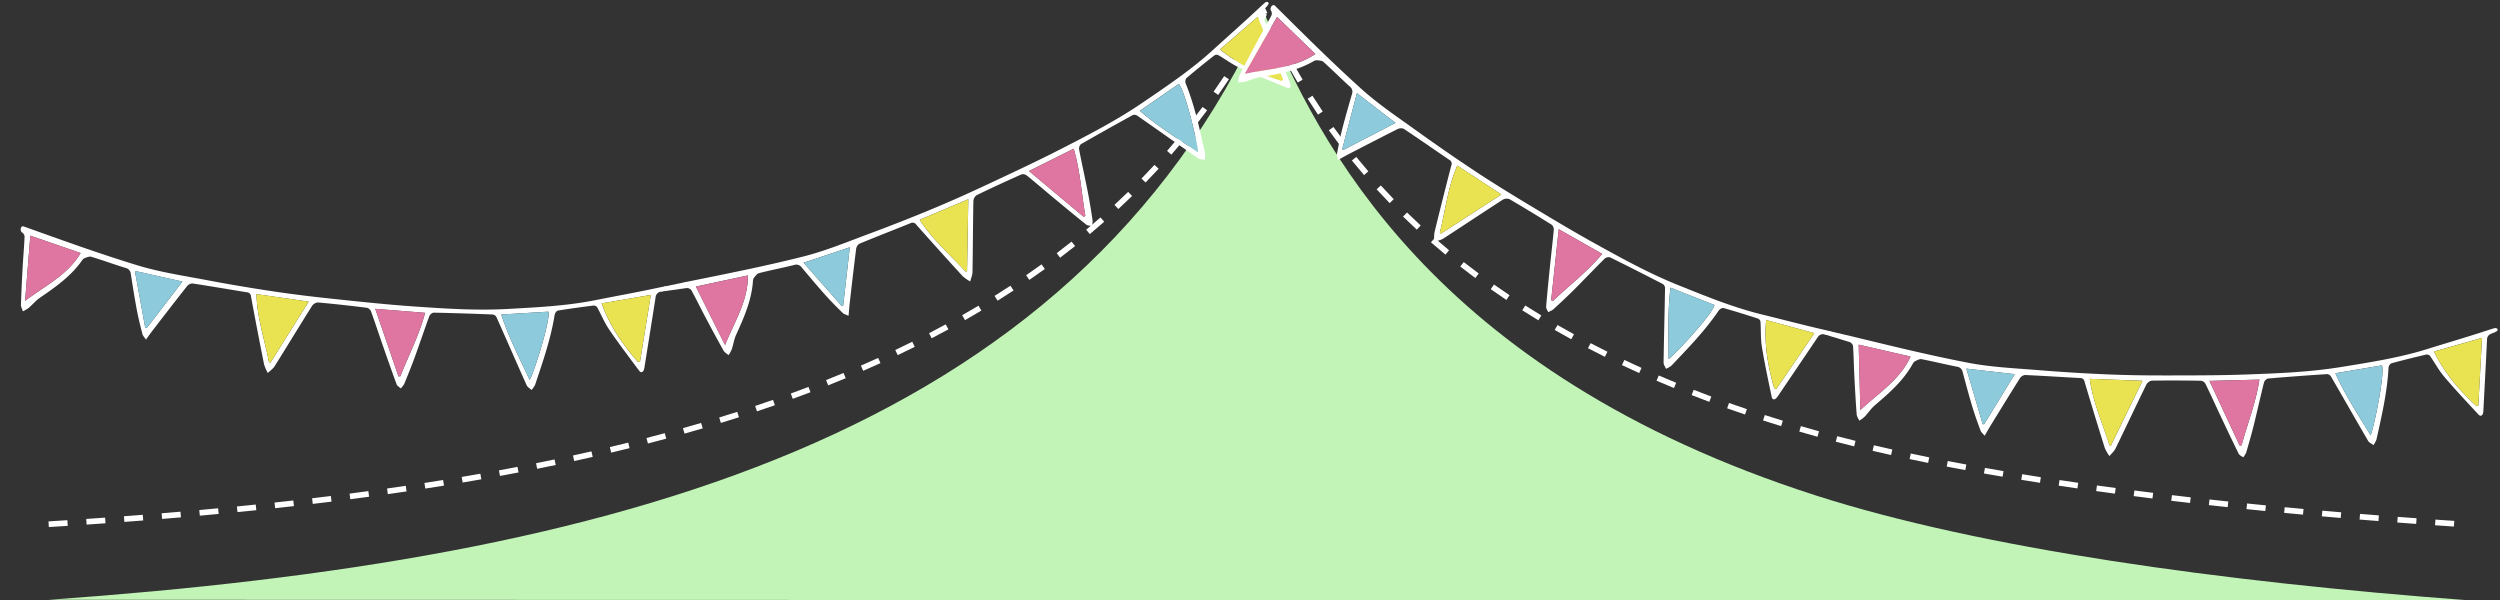 <svg xmlns="http://www.w3.org/2000/svg" width="1321.77" height="317.427" viewBox="0 0 1321.77 317.427"><rect x="0" y="0" width="1321.77" height="317.427" fill="#333333" stroke="none"/><defs><style>.a{fill:#c2f4b7;}.b{fill:#fff;}.c{fill:#df76a1;}.d{fill:#e9e251;}.e{fill:#8dcbdc;}</style></defs><g transform="translate(17724.723 -1335.105)"><path class="a" d="M247.03,3761.615c298.122-21.115,540.609-84.982,642.8-310.052,28.133,67.9,88.359,189.705,291.68,254.945,86.8,27.852,213.458,45.6,345.522,55.422Z" transform="translate(-17946.031 -2109.398)"/><path class="b" d="M-110.9,3853.857l-.185-2.994c3.337-.206,6.7-.419,9.989-.632l.194,2.994C-104.2,3853.438-107.56,3853.651-110.9,3853.857Zm1271.591-.267c-3.324-.223-6.682-.453-9.982-.683l.209-2.993c3.3.23,6.652.46,9.974.683Zm-1251.614-1.028-.2-2.993c3.33-.227,6.685-.461,9.97-.7l.214,2.992C-84.232,3852.1-87.59,3852.335-90.924,3852.562Zm1231.652-.367c-3.323-.242-6.68-.491-9.977-.741l.227-2.991c3.294.25,6.647.5,9.968.741ZM-70.96,3851.135l-.224-2.991c3.325-.249,6.674-.506,9.953-.764l.235,2.991C-64.279,3850.629-67.631,3850.886-70.96,3851.135Zm1191.738-.453c-3.322-.262-6.677-.532-9.97-.8l.245-2.99c3.29.27,6.641.539,9.96.8Zm-1171.789-1.116-.246-2.99c3.326-.274,6.676-.557,9.958-.841l.258,2.989C-44.327,3849.009-47.681,3849.292-51.011,3849.567Zm1151.848-.52c-3.324-.283-6.678-.575-9.97-.866l.265-2.988c3.288.291,6.639.582,9.96.865Zm-1131.918-1.2-.271-2.988c3.327-.3,6.678-.612,9.961-.923l.283,2.987C-24.395,3847.232-27.75,3847.543-31.081,3847.844Zm1111.981-.563c-3.323-.305-6.675-.62-9.963-.934l.285-2.986c3.284.314,6.633.627,9.953.933Zm-1092.055-1.327-.3-2.985c3.321-.33,6.667-.669,9.944-1.01l.31,2.984C-4.479,3845.284-7.829,3845.624-11.155,3845.954Zm1072.133-.576c-3.322-.329-6.671-.667-9.954-1.005l.307-2.984c3.28.337,6.625.675,9.943,1ZM8.759,3843.884l-.324-2.982c3.313-.36,6.65-.732,9.92-1.1l.339,2.981C15.419,3843.152,12.077,3843.523,8.759,3843.884Zm1032.315-.554c-3.321-.354-6.667-.719-9.945-1.082l.331-2.982c3.275.363,6.617.727,9.933,1.081Zm-1012.43-1.709-.354-2.979c3.313-.394,6.651-.8,9.92-1.207l.37,2.977C35.305,3840.819,31.962,3841.226,28.644,3841.621Zm992.545-.5c-3.32-.382-6.664-.774-9.938-1.165l.356-2.979c3.27.39,6.609.782,9.925,1.164Zm-972.695-1.975-.387-2.975c3.313-.431,6.65-.875,9.919-1.319l.4,2.973C55.155,3838.275,51.812,3838.719,48.494,3839.151Zm952.82-.4c-3.32-.412-6.661-.834-9.931-1.255l.383-2.976c3.265.421,6.6.842,9.917,1.253Zm-932.971-2.3-.422-2.97c3.3-.469,6.621-.951,9.875-1.434l.44,2.968C74.976,3835.5,71.647,3835.983,68.343,3836.452Zm913.116-.258c-3.318-.444-6.654-.9-9.918-1.352l.413-2.971c3.258.453,6.59.907,9.9,1.35Zm-893.313-2.681-.46-2.965c3.3-.511,6.615-1.036,9.865-1.562l.479,2.961C94.774,3832.474,91.448,3833,88.146,3833.513Zm873.485-.076c-3.315-.479-6.647-.97-9.9-1.46l.446-2.967c3.25.489,6.576.979,9.886,1.457Zm-19.8-2.977c-3.312-.518-6.638-1.049-9.885-1.578l.482-2.961c3.241.528,6.56,1.058,9.866,1.575Zm-833.938-.144-.5-2.958c3.293-.556,6.609-1.129,9.857-1.7l.521,2.954C114.52,3829.184,111.2,3829.758,107.9,3830.316Zm814.178-3.077c-3.308-.562-6.627-1.138-9.863-1.711l.523-2.954c3.229.572,6.541,1.147,9.842,1.708Zm-794.449-.4-.543-2.95c3.275-.6,6.572-1.223,9.8-1.844l.566,2.946C134.214,3825.608,130.908,3826.23,127.626,3826.834Zm774.735-3.09c-3.3-.611-6.613-1.237-9.836-1.861l.57-2.946c3.215.622,6.516,1.247,9.812,1.856Zm-755.072-.69-.59-2.941c3.27-.656,6.562-1.331,9.786-2.005l.615,2.937C153.868,3821.72,150.567,3822.4,147.289,3823.054Zm735.417-3.115c-3.3-.668-6.593-1.351-9.8-2.032l.623-2.935c3.2.679,6.485,1.361,9.771,2.026Zm-715.826-.987-.64-2.931c3.259-.712,6.541-1.444,9.753-2.176l.667,2.925C173.439,3817.5,170.149,3818.239,166.881,3818.953Zm696.236-3.176c-3.293-.735-6.581-1.487-9.773-2.236l.685-2.921c3.181.747,6.458,1.5,9.74,2.228Zm-676.7-1.278-.694-2.919c3.241-.771,6.5-1.563,9.7-2.355l.723,2.912C192.942,3812.931,189.67,3813.726,186.419,3814.5Zm657.18-3.307c-3.28-.812-6.547-1.644-9.71-2.471l.76-2.9c3.151.824,6.4,1.653,9.672,2.461Zm-637.751-1.515-.752-2.9c3.23-.836,6.481-1.7,9.662-2.555l.782,2.9C212.349,3807.976,209.088,3808.839,205.847,3809.677Zm618.373-3.562-1.139-.317c-2.835-.792-5.69-1.608-8.488-2.425l.841-2.88c2.787.814,5.631,1.626,8.455,2.416l1.133.316ZM225.2,3804.45l-.814-2.888c3.2-.9,6.429-1.832,9.584-2.76l.846,2.878C231.647,3802.612,228.412,3803.543,225.2,3804.45Zm579.793-3.951c-3.2-.981-6.417-1.992-9.566-3.006l.919-2.855c3.136,1.01,6.341,2.017,9.526,2.994Zm-560.579-1.7-.88-2.868c3.188-.979,6.395-1.984,9.531-2.989l.915,2.857C250.828,3796.8,247.609,3797.814,244.41,3798.8Zm541.493-4.445c-3.168-1.071-6.354-2.174-9.469-3.279l1-2.827c3.1,1.1,6.273,2.2,9.427,3.264ZM263.5,3792.68l-.952-2.845c3.157-1.056,6.331-2.141,9.435-3.224l.989,2.832C269.852,3790.531,266.665,3791.62,263.5,3792.68Zm503.525-5.027c-3.135-1.167-6.287-2.368-9.367-3.571l1.091-2.794c3.065,1.2,6.2,2.393,9.322,3.554Zm-484.612-1.579-1.027-2.818c3.132-1.142,6.28-2.315,9.356-3.486l1.068,2.8C288.716,3783.749,285.554,3784.927,282.409,3786.074Zm465.93-5.718c-3.095-1.268-6.2-2.573-9.241-3.879l1.185-2.756c3.021,1.3,6.115,2.6,9.194,3.859Zm-447.194-1.418-1.109-2.788c3.093-1.23,6.2-2.494,9.236-3.755l1.151,2.77C307.374,3776.433,304.252,3777.7,301.145,3778.938Zm428.784-6.5c-3.054-1.378-6.12-2.795-9.112-4.212l1.284-2.711c2.976,1.409,6.025,2.818,9.062,4.188Zm-410.283-1.191-1.2-2.751c3.056-1.327,6.126-2.691,9.124-4.052l1.24,2.732C325.8,3768.544,322.717,3769.914,319.646,3771.247Zm392.154-7.395c-3-1.49-6.005-3.022-8.94-4.553l1.388-2.659c2.917,1.522,5.907,3.045,8.887,4.526Zm-373.889-.9-1.286-2.71c3.006-1.427,6.024-2.892,8.97-4.355l1.334,2.687C343.967,3760.046,340.933,3761.519,337.911,3762.954Zm356.105-8.385c-2.935-1.608-5.877-3.261-8.744-4.913l1.5-2.6c2.849,1.641,5.773,3.284,8.689,4.882Zm-338.152-.531-1.383-2.662c2.952-1.533,5.914-3.108,8.8-4.679l1.433,2.636C361.811,3750.913,358.832,3752.5,355.863,3754.038Zm320.769-9.483c-2.864-1.734-5.732-3.515-8.526-5.293l1.611-2.531c2.775,1.767,5.624,3.536,8.469,5.258Zm-303.146-.1L372,3741.847c2.891-1.645,5.789-3.334,8.616-5.02l1.536,2.577C379.311,3741.1,376.395,3742.8,373.487,3744.454Zm17.229-10.276-1.59-2.544c2.818-1.76,5.642-3.567,8.394-5.37l1.644,2.51C396.394,3730.588,393.552,3732.406,390.716,3734.178Zm269-.4c-2.783-1.864-5.568-3.779-8.278-5.69l1.729-2.452c2.69,1.9,5.455,3.8,8.219,5.649Zm-252.22-10.592-1.7-2.473c2.738-1.881,5.481-3.811,8.152-5.736l1.754,2.434C413.011,3719.35,410.249,3721.293,407.492,3723.187ZM643.3,3722.2c-2.684-1.994-5.367-4.042-7.975-6.084l1.85-2.362c2.588,2.027,5.251,4.059,7.914,6.038Zm-219.531-10.757-1.81-2.392c2.647-2,5.3-4.058,7.874-6.107l1.867,2.348C429.107,3707.361,426.439,3709.431,423.774,3711.448Zm203.733-1.623c-2.579-2.132-5.155-4.319-7.655-6.5l1.973-2.26c2.48,2.165,5.035,4.334,7.594,6.449Zm-188.024-10.868-1.924-2.3c2.545-2.126,5.09-4.306,7.564-6.481l1.98,2.254C444.611,3694.619,442.047,3696.816,439.483,3698.958Zm172.894-2.339c-2.457-2.267-4.908-4.592-7.285-6.911l2.1-2.147c2.357,2.3,4.788,4.605,7.224,6.853Zm-157.817-10.909-2.037-2.2c2.433-2.25,4.865-4.556,7.227-6.855l2.093,2.15C459.461,3681.118,457.011,3683.442,454.559,3685.709ZM598,3682.592c-2.323-2.4-4.637-4.862-6.879-7.317l2.216-2.023c2.222,2.434,4.516,4.874,6.819,7.253ZM468.944,3671.7l-2.148-2.094c2.311-2.37,4.618-4.8,6.858-7.222l2.2,2.037C473.6,3666.866,471.273,3669.316,468.944,3671.7Zm115.521-3.943c-2.175-2.528-4.34-5.12-6.436-7.706l2.331-1.889c2.077,2.563,4.223,5.133,6.379,7.638Zm-101.892-10.8-2.256-1.977c2.18-2.487,4.354-5.036,6.463-7.577l2.309,1.916C486.963,3651.888,484.771,3654.458,482.573,3656.965Zm89.246-4.812c-2.018-2.648-4.026-5.366-5.969-8.078l2.439-1.747c1.925,2.688,3.915,5.382,5.916,8.006ZM495.4,3641.515l-2.359-1.853c2.042-2.6,4.077-5.263,6.047-7.917l2.408,1.789C499.506,3636.209,497.455,3638.895,495.4,3641.515Zm64.728-5.689c-1.853-2.755-3.7-5.586-5.484-8.415l2.537-1.6c1.771,2.8,3.6,5.611,5.437,8.342Zm-52.756-10.432-2.456-1.723c1.9-2.7,3.782-5.47,5.607-8.227l2.5,1.656C511.181,3619.88,509.279,3622.67,507.368,3625.394Zm42.03-6.55c-1.682-2.837-3.365-5.765-5-8.7l2.62-1.46c1.625,2.915,3.294,5.82,4.962,8.634Zm-30.949-10.185-2.545-1.588c1.747-2.8,3.483-5.665,5.161-8.518l2.586,1.521C521.96,3602.949,520.21,3605.837,518.449,3608.659Zm21.171-7.345c-1.527-2.907-3.021-5.83-4.567-8.935l2.686-1.337c1.536,3.086,3.02,5.99,4.537,8.877Zm-11-9.963L526,3589.9c1.515-2.74,3.02-5.544,4.474-8.333l1.392-2.67,1.512,3.179-1.007.48.763.4C531.669,3585.763,530.152,3588.588,528.625,3591.35Z" transform="translate(-17588.008 -2240.094)"/><g transform="matrix(0.966, -0.259, 0.259, 0.966, -18769.912, -1765.535)"><g transform="translate(516.687 3439.528)"><path class="b" d="M682.655,3413.159c-2.453,2.011.006.064-2.631,1.829a3.294,3.294,0,0,0-1.65,3.608c1.542,12.083,3.01,24.176,4.5,36.267a13.007,13.007,0,0,1,.178,2.171c-.064,1.51-1.069,2.1-2.185,1.253-7.207-5.455-14.458-10.859-21.417-16.622-3.406-2.818-6.174-6.4-9.324-9.542a2.33,2.33,0,0,0-2.073-.3c-5.825,2.505-11.636,5.058-17.364,7.78a3.136,3.136,0,0,0-1.011,2.629c1.57,12.786.863,25.584.32,38.378a12.08,12.08,0,0,1-1.065,3.17c-1.067-.545-2.439-.83-3.154-1.675-8.5-10.041-16.883-20.179-25.366-30.233a2.691,2.691,0,0,0-2.229-.749c-10.147,2.5-20.281,5.048-30.374,7.75a3.323,3.323,0,0,0-1.614,2.5c-.541,7.6-.851,15.215-1.37,22.817-.348,5.073-.879,10.13-1.44,15.182a11.24,11.24,0,0,1-1.111,2.784c-.915-.482-2.141-.737-2.693-1.486-4.359-5.914-8.611-11.909-12.854-17.906-3.619-5.116-7.143-10.3-10.826-15.369a3.3,3.3,0,0,0-2.547-1.256c-8.621,1.376-17.233,2.84-25.8,4.5a4.223,4.223,0,0,0-2.435,2.675c-3.442,11.965-6.69,23.986-10.121,35.955-.461,1.612-1.634,3.02-2.479,4.524a23.247,23.247,0,0,1-3.19-3.855q-8.407-16.2-16.571-32.531a2.278,2.278,0,0,0-2.7-1.54c-9.656,1.173-19.326,2.229-28.97,3.492a3.882,3.882,0,0,0-2.351,2.221c-3.679,8.993-7.237,18.036-10.807,27.073-.7,1.766-1.316,3.562-2.223,6.028-1.067-.916-2.1-1.442-2.593-2.283-2.257-3.829-4.492-7.68-6.49-11.648-2.856-5.667-5.531-11.43-8.218-17.184a3.481,3.481,0,0,0-3.544-2.285c-6.348-.124-12.69-.561-19.04-.659-1.073-.014-2.223.981-3.222,1.678a3.374,3.374,0,0,0-.971,1.618c-3.332,9.656-9.614,17.406-15.978,25.138-1.658,2.012-2.7,4.525-4.145,6.722a19.715,19.715,0,0,1-2.441,2.582c-.663-1-1.656-1.907-1.936-3-1.664-6.514-3.2-13.061-4.706-19.615-1.2-5.22-2.207-10.487-3.48-15.689a3.02,3.02,0,0,0-2.119-1.725c-.837-.466-1.738-2.759-.044-3.219,21.2,1.332,42.421,2.767,63.649,3.092,12.488.192,25.023-1.474,37.507-2.645q18.191-1.71,36.311-4.143c10.365-1.385,20.7-3.088,30.995-4.922,14.062-2.5,28.139-4.982,42.1-7.985,16-3.44,31.986-6.931,47.5-12.352,14.764-5.16,29.551-10.189,43.48-17.409,9.6-4.977,19.3-9.752,28.824-14.851,3.18-1.7,4.007-2.081,4.007-2.081,1.5-.689,2.351.645,1.51,1.333m-324.02,99.57c7.86-10.553,17.772-19.218,21.215-32.438l-28.105-1.442c2.335,11.481,4.612,22.68,6.891,33.88m132.85-4.607.829.056c3.442-12.019,6.885-24.036,10.487-36.612l-27.626,3.843c3.829,12.141,10.9,22.007,16.31,32.713m184.1-90.1c-8.22,3.987-15.83,7.677-23.752,11.518,7.547,10.393,16.839,17.895,27.02,24.4l1.037-.419c-1.414-11.655-2.828-23.309-4.305-35.5m-73.1,31.872c7.2,10.633,15.73,19.568,24.064,29.116,1.174-5.775,1.768-33.732-.511-37.485l-23.553,8.368m-43.162,46.46.979-.306c1.089-11.871,3.544-23.627,3.256-35.855-8.793,1.791-16.959,3.45-25.9,5.269,7.473,10.653,14.57,20.772,21.667,30.892m-149.314-14.922c4.742,9.558,9.187,18.513,13.631,27.468l.761-.23c3.733-9.486,7.465-18.972,11.332-28.8-8.491.517-16.681,1.017-25.724,1.566" transform="translate(-345.816 -3411.634)"/><path class="c" d="M355.667,3479.079c-2.279-11.2-4.556-22.4-6.891-33.878,9.526.487,18.789.963,28.105,1.442-3.44,13.219-13.355,21.884-21.214,32.436" transform="translate(-342.849 -3377.983)"/><path class="d" d="M426.722,3478.117c-5.407-10.7-12.482-20.571-16.308-32.713,9.167-1.274,18.02-2.505,27.628-3.843-3.6,12.578-7.047,24.595-10.489,36.611l-.831-.056" transform="translate(-281.058 -3381.632)"/><path class="d" d="M522.388,3414.825c1.478,12.187,2.892,23.843,4.305,35.5-.344.141-.693.277-1.039.417-10.179-6.5-19.472-14.005-27.018-24.4,7.922-3.84,15.531-7.531,23.752-11.518" transform="translate(-192.615 -3408.435)"/><path class="e" d="M473.995,3434.93l23.553-8.368c2.279,3.753,1.684,31.71.511,37.485-8.334-9.548-16.865-18.483-24.064-29.116" transform="translate(-217.318 -3396.668)"/><path class="c" d="M463.288,3472.044c-7.1-10.121-14.2-20.239-21.667-30.893,8.943-1.818,17.107-3.478,25.9-5.268.286,12.227-2.167,23.984-3.258,35.855l-.977.306" transform="translate(-249.773 -3387.324)"/></g><g transform="translate(175.372 3383.81)"><path class="b" d="M507.036,3504.315c-3.138.452-.028.058-3.2.206a3.289,3.289,0,0,0-3.276,2.237c-4.922,11.142-9.912,22.256-14.887,33.375a12.93,12.93,0,0,1-.967,1.953c-.837,1.259-2,1.247-2.519-.056-3.352-8.393-6.77-16.767-9.75-25.3-1.462-4.172-1.983-8.669-3.056-12.986a2.326,2.326,0,0,0-1.622-1.325c-6.282-.864-12.576-1.681-18.886-2.307-.7-.07-1.874.946-2.225,1.73-5.259,11.757-12.476,22.352-19.548,33.026a12.073,12.073,0,0,1-2.551,2.165c-.633-1.017-1.658-1.97-1.834-3.061-2.091-12.987-4.033-26-6.1-38.991a2.7,2.7,0,0,0-1.522-1.792c-9.978-3.105-19.975-6.154-30.011-9.053a3.311,3.311,0,0,0-2.675,1.308c-4.389,6.228-8.589,12.588-12.96,18.829-2.916,4.163-5.986,8.223-9.075,12.257a11.112,11.112,0,0,1-2.389,1.809c-.533-.885-1.452-1.736-1.538-2.661-.679-7.318-1.221-14.647-1.756-21.974-.457-6.25-.8-12.508-1.332-18.752a3.293,3.293,0,0,0-1.532-2.391c-8.094-3.276-16.222-6.47-24.423-9.472a4.216,4.216,0,0,0-3.466,1.031c-9.127,8.467-18.119,17.081-27.238,25.558-1.228,1.144-2.96,1.744-4.46,2.594a23.3,23.3,0,0,1-.741-4.948q1.171-18.214,2.615-36.413a2.276,2.276,0,0,0-1.516-2.714c-8.875-3.983-17.7-8.074-26.609-11.972a3.884,3.884,0,0,0-3.162.684c-7.794,5.8-15.511,11.709-23.239,17.6-1.51,1.151-2.966,2.371-5.016,4.013-.441-1.336-1.051-2.319-1.041-3.294.046-4.444.122-8.9.461-13.325.483-6.33,1.167-12.646,1.84-18.959a3.484,3.484,0,0,0-1.856-3.787c-5.371-3.386-10.577-7.036-15.964-10.4-.911-.567-2.409-.31-3.622-.228a3.344,3.344,0,0,0-1.668.885c-7.842,6.547-17.223,9.937-26.667,13.271-2.459.865-4.646,2.483-7.021,3.613a19.78,19.78,0,0,1-3.422.951c-.054-1.2-.435-2.487-.108-3.571,1.938-6.436,4-12.835,6.1-19.223,1.674-5.088,3.528-10.121,5.126-15.233a3.022,3.022,0,0,0-.925-2.571c-.475-.831-.062-3.26,1.626-2.78,17.466,12.093,34.893,24.282,52.9,35.526,10.593,6.615,22.19,11.663,33.484,17.109q16.458,7.934,33.231,15.207c9.592,4.167,19.316,8.046,29.082,11.8,13.333,5.12,26.667,10.269,40.172,14.908,15.473,5.315,30.969,10.587,47.053,13.958,15.307,3.208,30.564,6.54,46.222,7.554,10.787.7,21.559,1.615,32.352,2.173,3.6.186,4.5.288,4.5.288,1.638.184,1.682,1.766.6,1.923M178.16,3422.2c12.181-4.976,25.143-7.275,34.92-16.816-7.73-5.223-15.415-10.413-23.321-15.752-3.929,11.036-7.764,21.8-11.6,32.568m116.133,64.677c.226.158.453.319.681.477,9.157-8.51,18.313-17.023,27.893-25.93l-25.642-10.982c-2.992,12.373-2.033,24.476-2.932,36.436m204.181,17.95-26.287-2.4c1.093,12.8,5.174,24.021,10.533,34.846l1.1.178c4.81-10.709,9.62-21.419,14.65-32.621m-79.051-10.464c.671,12.824,3.36,24.881,5.565,37.363,3.987-4.342,18.938-27.971,18.926-32.363-7.934-1.617-15.894-3.244-24.491-5m-60.958,17.485,1,.245c7.065-9.6,15.239-18.4,21.309-29.019-8.453-3.01-16.3-5.8-24.9-8.869.9,12.982,1.744,25.312,2.593,37.643m-120.144-89.9c-.875,10.633-1.694,20.595-2.515,30.56l.771.2c8.1-6.194,16.192-12.39,24.581-18.809l-22.836-11.947" transform="translate(-175.372 -3383.81)"/><path class="c" d="M176.763,3419.285c3.835-10.767,7.67-21.535,11.6-32.568,7.9,5.337,15.589,10.529,23.319,15.752-9.774,9.542-22.738,11.84-34.92,16.816" transform="translate(-173.977 -3380.895)"/><path class="d" d="M234.758,3453.518c.9-11.959-.062-24.062,2.932-36.435,8.509,3.645,16.725,7.164,25.642,10.981-9.582,8.907-18.737,17.42-27.893,25.932l-.681-.479" transform="translate(-115.837 -3350.454)"/><path class="d" d="M349.881,3445.446c-5.03,11.2-9.84,21.912-14.65,32.621-.366-.058-.735-.12-1.1-.18-5.359-10.825-9.44-22.05-10.533-34.844l26.287,2.4" transform="translate(-26.779 -3324.428)"/><path class="e" d="M297.245,3439.017c8.6,1.756,16.557,3.383,24.491,5,.012,4.392-14.939,28.021-18.926,32.363-2.2-12.482-4.894-24.539-5.565-37.363" transform="translate(-53.194 -3328.465)"/><path class="c" d="M268.1,3466.593c-.849-12.33-1.7-24.663-2.593-37.644,8.6,3.064,16.445,5.857,24.9,8.87-6.07,10.617-14.244,19.416-21.309,29.018l-1-.244" transform="translate(-85.009 -3338.557)"/></g><path class="e" d="M377.877,3447.274c9.043-.549,17.233-1.049,25.724-1.566-3.867,9.832-7.6,19.318-11.332,28.8l-.761.23c-4.444-8.955-8.889-17.91-13.631-27.468" transform="translate(203.011 62.053)"/><path class="e" d="M208.073,3402.853c8.028,4.2,15.3,8.01,22.832,11.955l-24.589,18.8-.769-.2c.823-9.965,1.646-19.927,2.525-30.56" transform="translate(30.252 19.091)"/><path class="b" d="M341.993,3443.027l11.214.624.043,3.22-13.848-1.716" transform="translate(164.439 59.365)"/></g><g transform="matrix(0.985, 0.174, -0.174, 0.985, -16646.637, -2027.75)"><g transform="translate(516.687 3439.528)"><path class="b" d="M682.655,3413.159c-2.453,2.011.006.064-2.631,1.829a3.294,3.294,0,0,0-1.65,3.608c1.542,12.083,3.01,24.176,4.5,36.267a13.007,13.007,0,0,1,.178,2.171c-.064,1.51-1.069,2.1-2.185,1.253-7.207-5.455-14.458-10.859-21.417-16.622-3.406-2.818-6.174-6.4-9.324-9.542a2.33,2.33,0,0,0-2.073-.3c-5.825,2.505-11.636,5.058-17.364,7.78a3.136,3.136,0,0,0-1.011,2.629c1.57,12.786.863,25.584.32,38.378a12.08,12.08,0,0,1-1.065,3.17c-1.067-.545-2.439-.83-3.154-1.675-8.5-10.041-16.883-20.179-25.366-30.233a2.691,2.691,0,0,0-2.229-.749c-10.147,2.5-20.281,5.048-30.374,7.75a3.323,3.323,0,0,0-1.614,2.5c-.541,7.6-.851,15.215-1.37,22.817-.348,5.073-.879,10.13-1.44,15.182a11.24,11.24,0,0,1-1.111,2.784c-.915-.482-2.141-.737-2.693-1.486-4.359-5.914-8.611-11.909-12.854-17.906-3.619-5.116-7.143-10.3-10.826-15.369a3.3,3.3,0,0,0-2.547-1.256c-8.621,1.376-17.233,2.84-25.8,4.5a4.223,4.223,0,0,0-2.435,2.675c-3.442,11.965-6.69,23.986-10.121,35.955-.461,1.612-1.634,3.02-2.479,4.524a23.247,23.247,0,0,1-3.19-3.855q-8.407-16.2-16.571-32.531a2.278,2.278,0,0,0-2.7-1.54c-9.656,1.173-19.326,2.229-28.97,3.492a3.882,3.882,0,0,0-2.351,2.221c-3.679,8.993-7.237,18.036-10.807,27.073-.7,1.766-1.316,3.562-2.223,6.028-1.067-.916-2.1-1.442-2.593-2.283-2.257-3.829-4.492-7.68-6.49-11.648-2.856-5.667-5.531-11.43-8.218-17.184a3.481,3.481,0,0,0-3.544-2.285c-6.348-.124-12.69-.561-19.04-.659-1.073-.014-2.223.981-3.222,1.678a3.374,3.374,0,0,0-.971,1.618c-3.332,9.656-9.614,17.406-15.978,25.138-1.658,2.012-2.7,4.525-4.145,6.722a19.715,19.715,0,0,1-2.441,2.582c-.663-1-1.656-1.907-1.936-3-1.664-6.514-3.2-13.061-4.706-19.615-1.2-5.22-2.207-10.487-3.48-15.689a3.02,3.02,0,0,0-2.119-1.725c-.837-.466-1.738-2.759-.044-3.219,21.2,1.332,42.421,2.767,63.649,3.092,12.488.192,25.023-1.474,37.507-2.645q18.191-1.71,36.311-4.143c10.365-1.385,20.7-3.088,30.995-4.922,14.062-2.5,28.139-4.982,42.1-7.985,16-3.44,31.986-6.931,47.5-12.352,14.764-5.16,29.551-10.189,43.48-17.409,9.6-4.977,19.3-9.752,28.824-14.851,3.18-1.7,4.007-2.081,4.007-2.081,1.5-.689,2.351.645,1.51,1.333m-324.02,99.57c7.86-10.553,17.772-19.218,21.215-32.438l-28.105-1.442c2.335,11.481,4.612,22.68,6.891,33.88m132.85-4.607.829.056c3.442-12.019,6.885-24.036,10.487-36.612l-27.626,3.843c3.829,12.141,10.9,22.007,16.31,32.713m184.1-90.1c-8.22,3.987-15.83,7.677-23.752,11.518,7.547,10.393,16.839,17.895,27.02,24.4l1.037-.419c-1.414-11.655-2.828-23.309-4.305-35.5m-73.1,31.872c7.2,10.633,15.73,19.568,24.064,29.116,1.174-5.775,1.768-33.732-.511-37.485l-23.553,8.368m-43.162,46.46.979-.306c1.089-11.871,3.544-23.627,3.256-35.855-8.793,1.791-16.959,3.45-25.9,5.269,7.473,10.653,14.57,20.772,21.667,30.892m-149.314-14.922c4.742,9.558,9.187,18.513,13.631,27.468l.761-.23c3.733-9.486,7.465-18.972,11.332-28.8-8.491.517-16.681,1.017-25.724,1.566" transform="translate(-345.816 -3411.634)"/><path class="c" d="M355.667,3479.079c-2.279-11.2-4.556-22.4-6.891-33.878,9.526.487,18.789.963,28.105,1.442-3.44,13.219-13.355,21.884-21.214,32.436" transform="translate(-342.849 -3377.983)"/><path class="d" d="M426.722,3478.117c-5.407-10.7-12.482-20.571-16.308-32.713,9.167-1.274,18.02-2.505,27.628-3.843-3.6,12.578-7.047,24.595-10.489,36.611l-.831-.056" transform="translate(-281.058 -3381.632)"/><path class="d" d="M522.388,3414.825c1.478,12.187,2.892,23.843,4.305,35.5-.344.141-.693.277-1.039.417-10.179-6.5-19.472-14.005-27.018-24.4,7.922-3.84,15.531-7.531,23.752-11.518" transform="translate(-192.615 -3408.435)"/><path class="e" d="M473.995,3434.93l23.553-8.368c2.279,3.753,1.684,31.71.511,37.485-8.334-9.548-16.865-18.483-24.064-29.116" transform="translate(-217.318 -3396.668)"/><path class="c" d="M463.288,3472.044c-7.1-10.121-14.2-20.239-21.667-30.893,8.943-1.818,17.107-3.478,25.9-5.268.286,12.227-2.167,23.984-3.258,35.855l-.977.306" transform="translate(-249.773 -3387.324)"/></g><g transform="translate(175.372 3383.81)"><path class="b" d="M507.036,3504.315c-3.138.452-.028.058-3.2.206a3.289,3.289,0,0,0-3.276,2.237c-4.922,11.142-9.912,22.256-14.887,33.375a12.93,12.93,0,0,1-.967,1.953c-.837,1.259-2,1.247-2.519-.056-3.352-8.393-6.77-16.767-9.75-25.3-1.462-4.172-1.983-8.669-3.056-12.986a2.326,2.326,0,0,0-1.622-1.325c-6.282-.864-12.576-1.681-18.886-2.307-.7-.07-1.874.946-2.225,1.73-5.259,11.757-12.476,22.352-19.548,33.026a12.073,12.073,0,0,1-2.551,2.165c-.633-1.017-1.658-1.97-1.834-3.061-2.091-12.987-4.033-26-6.1-38.991a2.7,2.7,0,0,0-1.522-1.792c-9.978-3.105-19.975-6.154-30.011-9.053a3.311,3.311,0,0,0-2.675,1.308c-4.389,6.228-8.589,12.588-12.96,18.829-2.916,4.163-5.986,8.223-9.075,12.257a11.112,11.112,0,0,1-2.389,1.809c-.533-.885-1.452-1.736-1.538-2.661-.679-7.318-1.221-14.647-1.756-21.974-.457-6.25-.8-12.508-1.332-18.752a3.293,3.293,0,0,0-1.532-2.391c-8.094-3.276-16.222-6.47-24.423-9.472a4.216,4.216,0,0,0-3.466,1.031c-9.127,8.467-18.119,17.081-27.238,25.558-1.228,1.144-2.96,1.744-4.46,2.594a23.3,23.3,0,0,1-.741-4.948q1.171-18.214,2.615-36.413a2.276,2.276,0,0,0-1.516-2.714c-8.875-3.983-17.7-8.074-26.609-11.972a3.884,3.884,0,0,0-3.162.684c-7.794,5.8-15.511,11.709-23.239,17.6-1.51,1.151-2.966,2.371-5.016,4.013-.441-1.336-1.051-2.319-1.041-3.294.046-4.444.122-8.9.461-13.325.483-6.33,1.167-12.646,1.84-18.959a3.484,3.484,0,0,0-1.856-3.787c-5.371-3.386-10.577-7.036-15.964-10.4-.911-.567-2.409-.31-3.622-.228a3.344,3.344,0,0,0-1.668.885c-7.842,6.547-17.223,9.937-26.667,13.271-2.459.865-4.646,2.483-7.021,3.613a19.78,19.78,0,0,1-3.422.951c-.054-1.2-.435-2.487-.108-3.571,1.938-6.436,4-12.835,6.1-19.223,1.674-5.088,3.528-10.121,5.126-15.233a3.022,3.022,0,0,0-.925-2.571c-.475-.831-.062-3.26,1.626-2.78,17.466,12.093,34.893,24.282,52.9,35.526,10.593,6.615,22.19,11.663,33.484,17.109q16.458,7.934,33.231,15.207c9.592,4.167,19.316,8.046,29.082,11.8,13.333,5.12,26.667,10.269,40.172,14.908,15.473,5.315,30.969,10.587,47.053,13.958,15.307,3.208,30.564,6.54,46.222,7.554,10.787.7,21.559,1.615,32.352,2.173,3.6.186,4.5.288,4.5.288,1.638.184,1.682,1.766.6,1.923M178.16,3422.2c12.181-4.976,25.143-7.275,34.92-16.816-7.73-5.223-15.415-10.413-23.321-15.752-3.929,11.036-7.764,21.8-11.6,32.568m116.133,64.677c.226.158.453.319.681.477,9.157-8.51,18.313-17.023,27.893-25.93l-25.642-10.982c-2.992,12.373-2.033,24.476-2.932,36.436m204.181,17.95-26.287-2.4c1.093,12.8,5.174,24.021,10.533,34.846l1.1.178c4.81-10.709,9.62-21.419,14.65-32.621m-79.051-10.464c.671,12.824,3.36,24.881,5.565,37.363,3.987-4.342,18.938-27.971,18.926-32.363-7.934-1.617-15.894-3.244-24.491-5m-60.958,17.485,1,.245c7.065-9.6,15.239-18.4,21.309-29.019-8.453-3.01-16.3-5.8-24.9-8.869.9,12.982,1.744,25.312,2.593,37.643m-120.144-89.9c-.875,10.633-1.694,20.595-2.515,30.56l.771.2c8.1-6.194,16.192-12.39,24.581-18.809l-22.836-11.947" transform="translate(-175.372 -3383.81)"/><path class="c" d="M176.763,3419.285c3.835-10.767,7.67-21.535,11.6-32.568,7.9,5.337,15.589,10.529,23.319,15.752-9.774,9.542-22.738,11.84-34.92,16.816" transform="translate(-173.977 -3380.895)"/><path class="d" d="M234.758,3453.518c.9-11.959-.062-24.062,2.932-36.435,8.509,3.645,16.725,7.164,25.642,10.981-9.582,8.907-18.737,17.42-27.893,25.932l-.681-.479" transform="translate(-115.837 -3350.454)"/><path class="d" d="M349.881,3445.446c-5.03,11.2-9.84,21.912-14.65,32.621-.366-.058-.735-.12-1.1-.18-5.359-10.825-9.44-22.05-10.533-34.844l26.287,2.4" transform="translate(-26.779 -3324.428)"/><path class="e" d="M297.245,3439.017c8.6,1.756,16.557,3.383,24.491,5,.012,4.392-14.939,28.021-18.926,32.363-2.2-12.482-4.894-24.539-5.565-37.363" transform="translate(-53.194 -3328.465)"/><path class="c" d="M268.1,3466.593c-.849-12.33-1.7-24.663-2.593-37.644,8.6,3.064,16.445,5.857,24.9,8.87-6.07,10.617-14.244,19.416-21.309,29.018l-1-.244" transform="translate(-85.009 -3338.557)"/></g><path class="e" d="M377.877,3447.274c9.043-.549,17.233-1.049,25.724-1.566-3.867,9.832-7.6,19.318-11.332,28.8l-.761.23c-4.444-8.955-8.889-17.91-13.631-27.468" transform="translate(203.011 62.053)"/><path class="e" d="M208.073,3402.853c8.028,4.2,15.3,8.01,22.832,11.955l-24.589,18.8-.769-.2c.823-9.965,1.646-19.927,2.525-30.56" transform="translate(30.252 19.091)"/><path class="b" d="M341.993,3443.027l11.214.624.043,3.22-13.848-1.716" transform="translate(164.439 59.365)"/></g></g></svg>